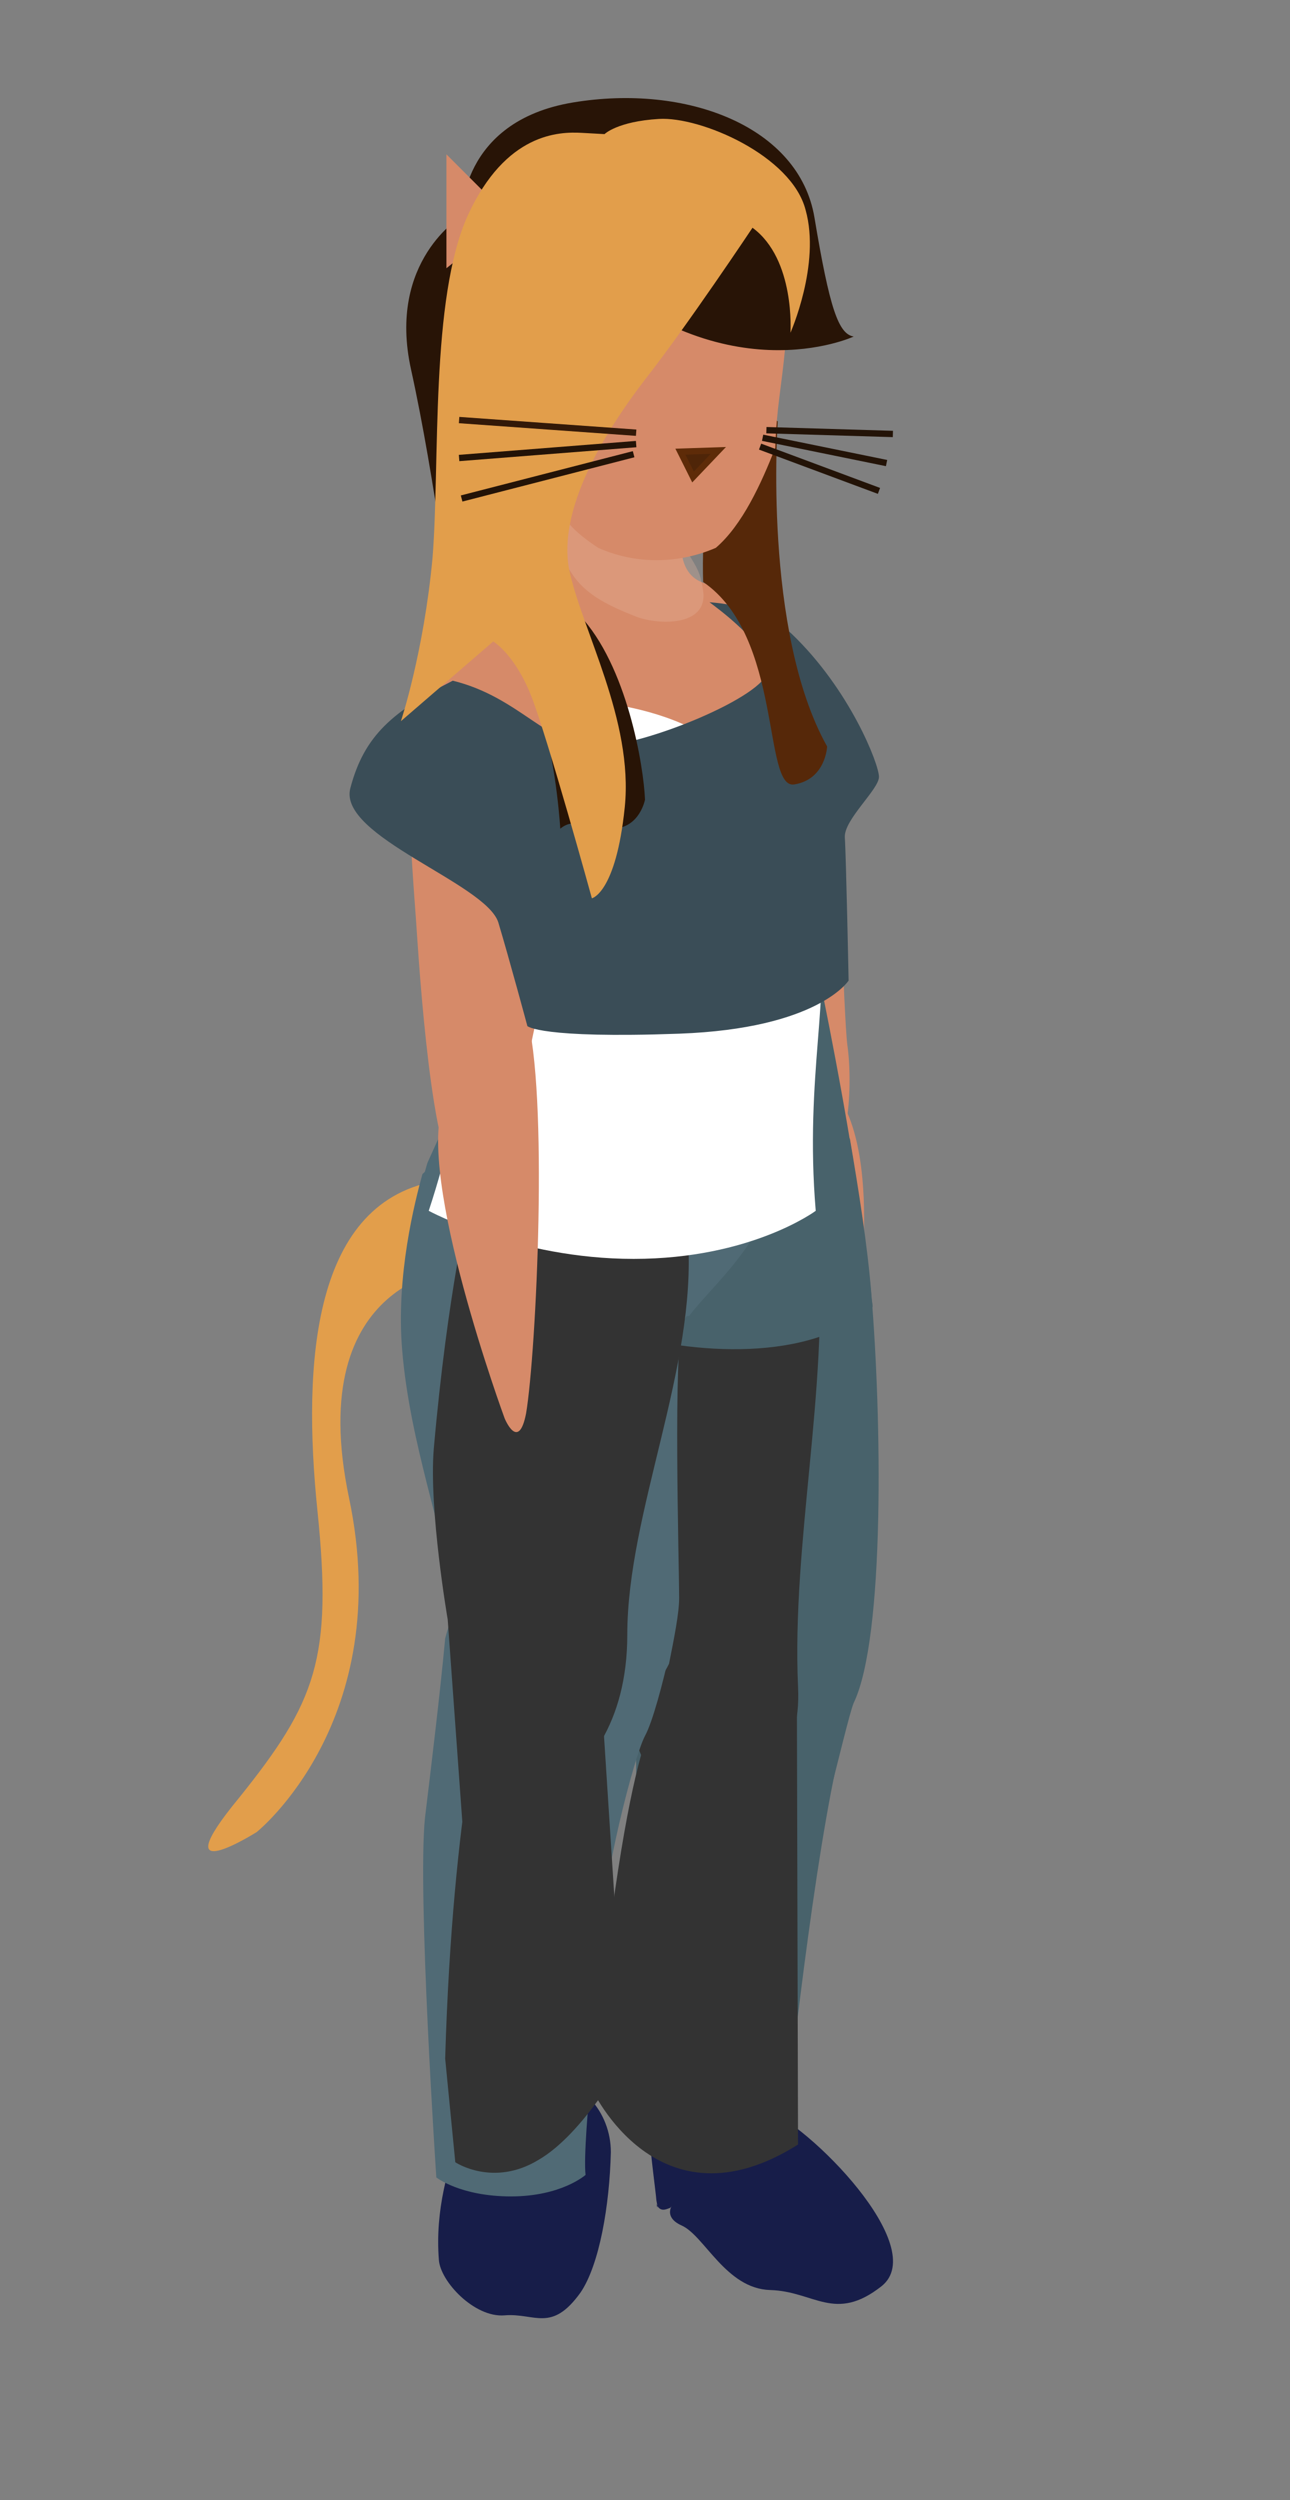 <?xml version="1.0" encoding="utf-8"?>
<!-- Generator: Adobe Illustrator 22.0.1, SVG Export Plug-In . SVG Version: 6.00 Build 0)  -->
<svg version="1.1" id="Layer_1" xmlns="http://www.w3.org/2000/svg" xmlns:xlink="http://www.w3.org/1999/xlink" x="0px" y="0px"
	 viewBox="0 0 102 197.6" style="enable-background:new 0 0 102 197.6;" xml:space="preserve">
<rect x="0" y="0" width="102" height="197.6" fill="#808080" stroke="none"/>
<style type="text/css">
	.st0{fill:#E29E4B;}
	.st1{fill:#D68A69;}
	.st2{fill:#171D49;}
	.st3{fill:#48626B;}
	.st4{fill:#333333;}
	.st5{fill:#506A75;}
	.st6{fill:#FFFFFF;}
	.st7{opacity:0.3;fill:#E8B9A0;enable-background:new    ;}
	.st8{fill:#3A4D57;}
	.st9{fill:#562809;}
	.st10{fill:#281406;}
	.st11{fill:none;stroke:#331908;stroke-width:0.5;stroke-miterlimit:10;}
	.st12{fill:none;stroke:#231307;stroke-width:0.5;stroke-miterlimit:10;}
	.st13{fill:#4F2508;stroke:#5E2B08;stroke-width:0.5;stroke-miterlimit:10;}
</style>
<g id="_x30_0">
	<path id="CAT_x5F_tail" class="st0" d="M36.4,100.2c0,0-12.5,0.6-8.8,18.2s-7.3,26.4-7.3,26.4s-7.6,4.8-1.4-2.7
		c6.1-7.6,7.4-11,6.2-22.7s-0.4-24.6,9.7-26.1S36.4,100.2,36.4,100.2z"/>
	<path id="arm_x5F_back_x5F_bot" class="st1" d="M60.3,87.8c0,0,1.3-7.9,5.9-1.3s0.3,24.7,0.3,24.7S64.6,114,60.3,87.8z"/>
	<path id="arm_x5F_back_x5F_top" class="st1" d="M58.6,50.3c6-0.9,6.7,8.4,7.5,14c0.2,0.9,0.6,15.9,0.9,18.3c0.5,3.5,0,10.3-2.4,9.1
		c-6.4-3.2-5.8-11.3-7.6-17.9C55.3,67.2,51.4,51.4,58.6,50.3z"/>
	<path id="foot_x5F_back" class="st2" d="M60.5,166.7c-2.7-0.6-5.6-0.9-8.4-1c-1.8-3.2-0.3,6.9-0.2,8.2c0.2,1.1,0,0.3,0,0.3
		c0.3,0.7,0.8,0.4,1.1,0.3c0.6-0.7-0.9,0.6,0.9,1.4s3.5,5,7,5.1c3.5,0.1,5.1,2.6,8.8-0.3C73.6,177.6,63.9,167.9,60.5,166.7z"/>
	<path id="CAT_x5F_leg_x5F_back_x5F_bot" class="st3" d="M53,136.6c-1.2,0.6-2.1,1.4-2.7,2.4v29c5.6,4.1,11.8,0,11.8,0
		s1.9-18.5,4-28.3C62.2,136.2,57.6,133.8,53,136.6z"/>
	<path id="CAT_x5F_leg_x5F_back_x5F_top" class="st3" d="M47,91.6c0,0.8,0,2.3,0,3.3l3.3,22v22.4c2.1,2.7,5.4,4.3,8.7,3.2
		c3-0.6,5,0.8,6.8-1.5c0.4-1.5,1.4-5.7,1.7-6.4c2.5-5.2,2.2-22.7,1.4-32.3c-0.3-3.8-1-8.2-1.7-12.3C61.4,86.7,51.8,86.8,47,91.6z"/>
	<path id="leg_x5F_back_x5F_bot" class="st4" d="M52.3,135.3c0,0-2.6-0.3-5.5,29.8c0,0,5.2,11.4,16.3,4.4L63,130.8
		C63,130.8,55.8,122.1,52.3,135.3z"/>
	<path id="leg_x5F_back_x5F_top" class="st4" d="M51.4,93.3c-1.1,9.3-1.8,14.4-1.7,24.5c0.2,10.1,0.3,9.4,0.4,18.1s13.6,8.7,13-2.6
		c-0.5-11.3,2.4-23.5,1.6-34.8C64,87.4,56,94.8,51.4,93.3z"/>
	<path id="foot_x5F_front" class="st2" d="M42.7,164c-2.7-0.2-5.2,1.3-6.1,4c-1.2,3.3-2.2,6.7-1.9,10.6c0.1,1.7,2.8,4.6,5.2,4.4
		s3.7,1.4,6-1.8c1.5-2.2,2.3-6.9,2.4-11.1C48.3,166.9,45.9,164.2,42.7,164L42.7,164z"/>
	<path id="CAT_x5F_hip_x5F_back" class="st3" d="M69,103.3c0-0.3-0.1-0.6-0.1-0.9c-0.9-9.6-3.8-23.6-3.8-23.6L51,75.4l-6,6.4
		l3.5,23.4C54.8,107.1,64.1,107.7,69,103.3z"/>
	<path id="CAT_x5F_leg_x5F_front_x5F_bot" class="st5" d="M42,118.6c-2.8,1.9-5.6,6.3-6.8,10.9c-0.4,4.3-1.1,10.1-1.6,14.2
		c-0.6,6,0.9,28.4,0.9,28.4s1.9,1.5,5.9,1.5c4,0,5.9-1.7,5.9-1.7c-0.3-2.8,1.3-15.3,1.3-19.2s2.5-13.8,3.4-15.5
		c0.6-1.1,1.4-4.1,2-6.8C53.1,123.3,49.8,114.3,42,118.6z"/>
	<path id="CAT_x5F_leg_x5F_front_x5F_top" class="st5" d="M50,134.6c1.1-0.4,2.1-1.5,2.9-3.1c0.4-2,0.8-4,0.8-5.2
		c0-2.6-0.5-19.9,0.3-21.8c0.1-0.2,0.2-0.3,0.3-0.5c0.9-6.6-3.8-13.5-10.3-14.4c-3.6,0-7.8,0.5-10.6,3.2c-0.6,2.2-2.1,8-1.6,13.9
		c0.6,7.4,3.4,14.7,3.6,18.1c0,0.4,0,0.9,0,1.4C39,131.6,44.5,136.2,50,134.6z"/>
	<path id="CAT_x5F_hip_x5F_front" class="st5" d="M60.6,79.9l-3.4-4.3c0,0-14.1-0.2-14.5-0.2c-0.4,0-3.5,4.6-3.5,4.6l-5.4,11.9
		c0,0-0.4,1.3-0.9,3.4c3.1,7.4,13.1,10.2,21.6,8.7c1.4-1.9,5-5,6.1-8.5C61.8,91.5,60.6,79.9,60.6,79.9z"/>
	<path id="leg_x5F_front_x5F_bot" class="st4" d="M47.5,133.2l-9-0.2c0,0-2.7,9.4-3.3,29.7l0.8,8.2c0,0,3,2,6.6-0.2
		c3.6-2.1,6.8-8,6.8-8L47.5,133.2z"/>
	<path id="leg_x5F_front_x5F_top" class="st4" d="M37.1,95.1c0,0-1.7,6.9-2.8,19.4c-0.4,4.8,1.1,13.5,1.1,13.5l1.2,16.6
		c0,0,13-1.3,13-15.4c0-9.7,5.5-21.1,4.8-31.3C54,93.5,37.1,95.1,37.1,95.1z"/>
	<path id="chest" class="st1" d="M42.7,38.8v6.7l-5.3,3.6c-1,1.9,0.1,14.7,5.2,17.1c4.3,2,12.4-6.2,14.7-6.6
		c3.2-0.4,3.9-11.6-1.6-13.5c-2.4-0.8-1.8-3.7-1.8-5.7C53.9,40.5,46.1,34.9,42.7,38.8z"/>
	<path id="top" class="st6" d="M33.9,95.7c0,0,7,3.8,16.2,3.8c9.3,0,14.4-3.8,14.4-3.8c-0.9-10.7,1.3-17.5,0.1-22.4
		c-1-4,3.7-9.5,1.7-12.6s-4.6-7.6-4.6-7.6c-2.8,6.6-3.1,7.7-3.1,7.7c-3.9-5.8-15.5-5.6-15.5-5.6c0.6,6.2-3.2,11.7-5.1,13
		s-3.8,0.7-1.9,7.4C36.9,80.3,37,86.3,33.9,95.7z"/>
	<path id="arm_x5F_front_x5F_top" class="st1" d="M38.2,49.8C44.5,50,44.9,60.1,45,65s-2.4,14.2-3.2,18.5c-0.2,1.1-3.6,12.1-5.9,9.2
		c-2-2.5-2.9-18.6-3-19.9C32.5,66.9,30.7,49.8,38.2,49.8z"/>
	<path id="arm_x5F_front_x5F_bot" class="st1" d="M35.1,87.1c0,0,2.4-20.8,6.5-7c1.8,6.2,0.8,26.8,0,31.6c-0.6,3.1-1.7,0.4-1.7,0.4
		S32.8,92.8,35.1,87.1z"/>
	<path id="neck" class="st7" d="M50.2,48.7c1.7,0.7,5.8,0.9,5.4-2c-0.2-1.2-0.3-1.5-0.9-2.5c-0.8-1.4-3.1-2.1-3.8-3.5
		c-0.3-0.6,0.7-0.9,1-0.3c0.4,0.9,1.2,1.8,1.9,2.7c0.2-0.2,0.5-0.3,0.7,0c0.1,0.1,0.1,0.1,0.2,0.2c-0.2-1.1-0.2-2.3-0.3-3.3
		c0,0-8.5-5.2-11.8-0.9c0.4,2.1,1.6,4.8,2.8,6.5C46.5,47.1,48.2,47.9,50.2,48.7z"/>
	<path id="CAT_x5F_top" class="st8" d="M41.7,81.1c0,0,1,1,12,0.6c11-0.4,13.4-4.2,13.4-4.2s-0.2-9.9-0.3-11.3
		c-0.1-1.4,2.7-3.8,2.7-4.8c0-1-2.3-6.9-6.9-11.3c-1.7-1.6-3.9-2.3-6.5-2.5c0.4,0.3,4.7,3.4,4.6,5.4c-0.1,2-9.8,6-13.6,6
		c-3.8,0-6-3.9-11.3-5.2c-4.7,2.4-7,4.3-8.1,8.5c-1,3.8,10.7,7.5,11.7,10.6C40.3,75.9,41.7,81.1,41.7,81.1z"/>
	<path id="hair_x5F_back" class="st9" d="M61.5,33.3c0,0-1.2,16.6,3.9,25.7c0,0-0.1,2.6-2.6,3s-0.9-11.7-7.2-16
		C55.6,46,54.9,29.9,61.5,33.3z"/>
	<path id="head" class="st1" d="M61.2,16.6c-5.8-7.6-17.5-7-22.8,0.1C33,23.8,38.6,31.6,41.2,36c2.6,4.4,1.1,2.6,3.8,5.4
		c0.6,0.7,1.4,1.3,2.3,1.9c2.9,1.3,6.3,1.3,9.3,0c2.1-1.8,3.6-5.1,4.7-7.9c0.1-3.2,0.5-4.8,0.8-8.1C62.5,23.9,63.8,20.1,61.2,16.6z"
		/>
	<path id="hair_x5F_front" class="st10" d="M43.5,30.2c0,0-0.9-3.3-2.9-2.7c-2,0.6,0.1,3.9,0.5,5.3c0.4,1.4,0.8,3.1,1.9,2.2
		c0,0,0.9,1.4-0.3,3.8c0,0-0.7,5.8,3.1,9.8s5.1,12,5.2,14.6c0,0-0.4,2.2-2.5,2.3c-2,0.1-3-1-4.2,0c0,0-1-18.2-8.4-15.6
		c0,0-1.5-12.1-3.4-20.7s4-12.1,4-12.1s-0.2-7.5,8.8-9s17.9,1.9,19.1,9.1c1.2,7.2,1.9,9.2,3.1,9.4c0,0-10.5,4.9-22.1-6.2
		C45.3,20.4,48.7,27.3,43.5,30.2z"/>
	<polyline id="ear" class="st1" points="35.3,12.2 35.3,21.2 40.3,17.2 	"/>
	<path id="CAT_x5F_hair" class="st0" d="M59.5,18c0,0-5.2,7.8-8.5,12c-3.3,4.3-6.9,10.3-6,15c1,4.8,5.1,11.9,4.4,18.8
		c-0.7,6.8-2.6,7.2-2.6,7.2s-3.5-12.7-4.8-16c-1.3-3.3-3-4.3-3-4.3l-7.3,6.3c0,0,1.8-5.4,2.5-12.9c0.6-7.5-0.2-20.5,2.8-27.1
		c3-6.5,7.2-6.6,9-6.5c1.8,0.1,1.8,0.1,1.8,0.1s1-1,4.3-1.2c3.3-0.2,10.5,2.9,11.6,7.2c1.2,4.3-1.2,9.7-1.2,9.7S62.9,20.5,59.5,18z"
		/>
	<line id="whisker_x5F_left_x5F_top" class="st11" x1="50.3" y1="34.2" x2="36.3" y2="33.2"/>
	<line id="whisker_x5F_left_x5F_mid" class="st12" x1="50.3" y1="35.1" x2="36.3" y2="36.2"/>
	<line id="whisker_x5F_left_x5F_bot" class="st12" x1="50.1" y1="35.9" x2="36.5" y2="39.4"/>
	<line id="whisker_x5F_right_x5F_bot" class="st12" x1="60.1" y1="35.3" x2="69.5" y2="38.8"/>
	<line id="whisker_x5F_right_x5F_mid" class="st12" x1="60.3" y1="34.6" x2="70.1" y2="36.6"/>
	<line id="whisker_x5F_right_x5F_top" class="st12" x1="60.6" y1="34" x2="70.6" y2="34.3"/>
	<polygon id="nose" class="st13" points="53.8,35.7 56.8,35.6 54.8,37.7 	"/>
</g>
</svg>
